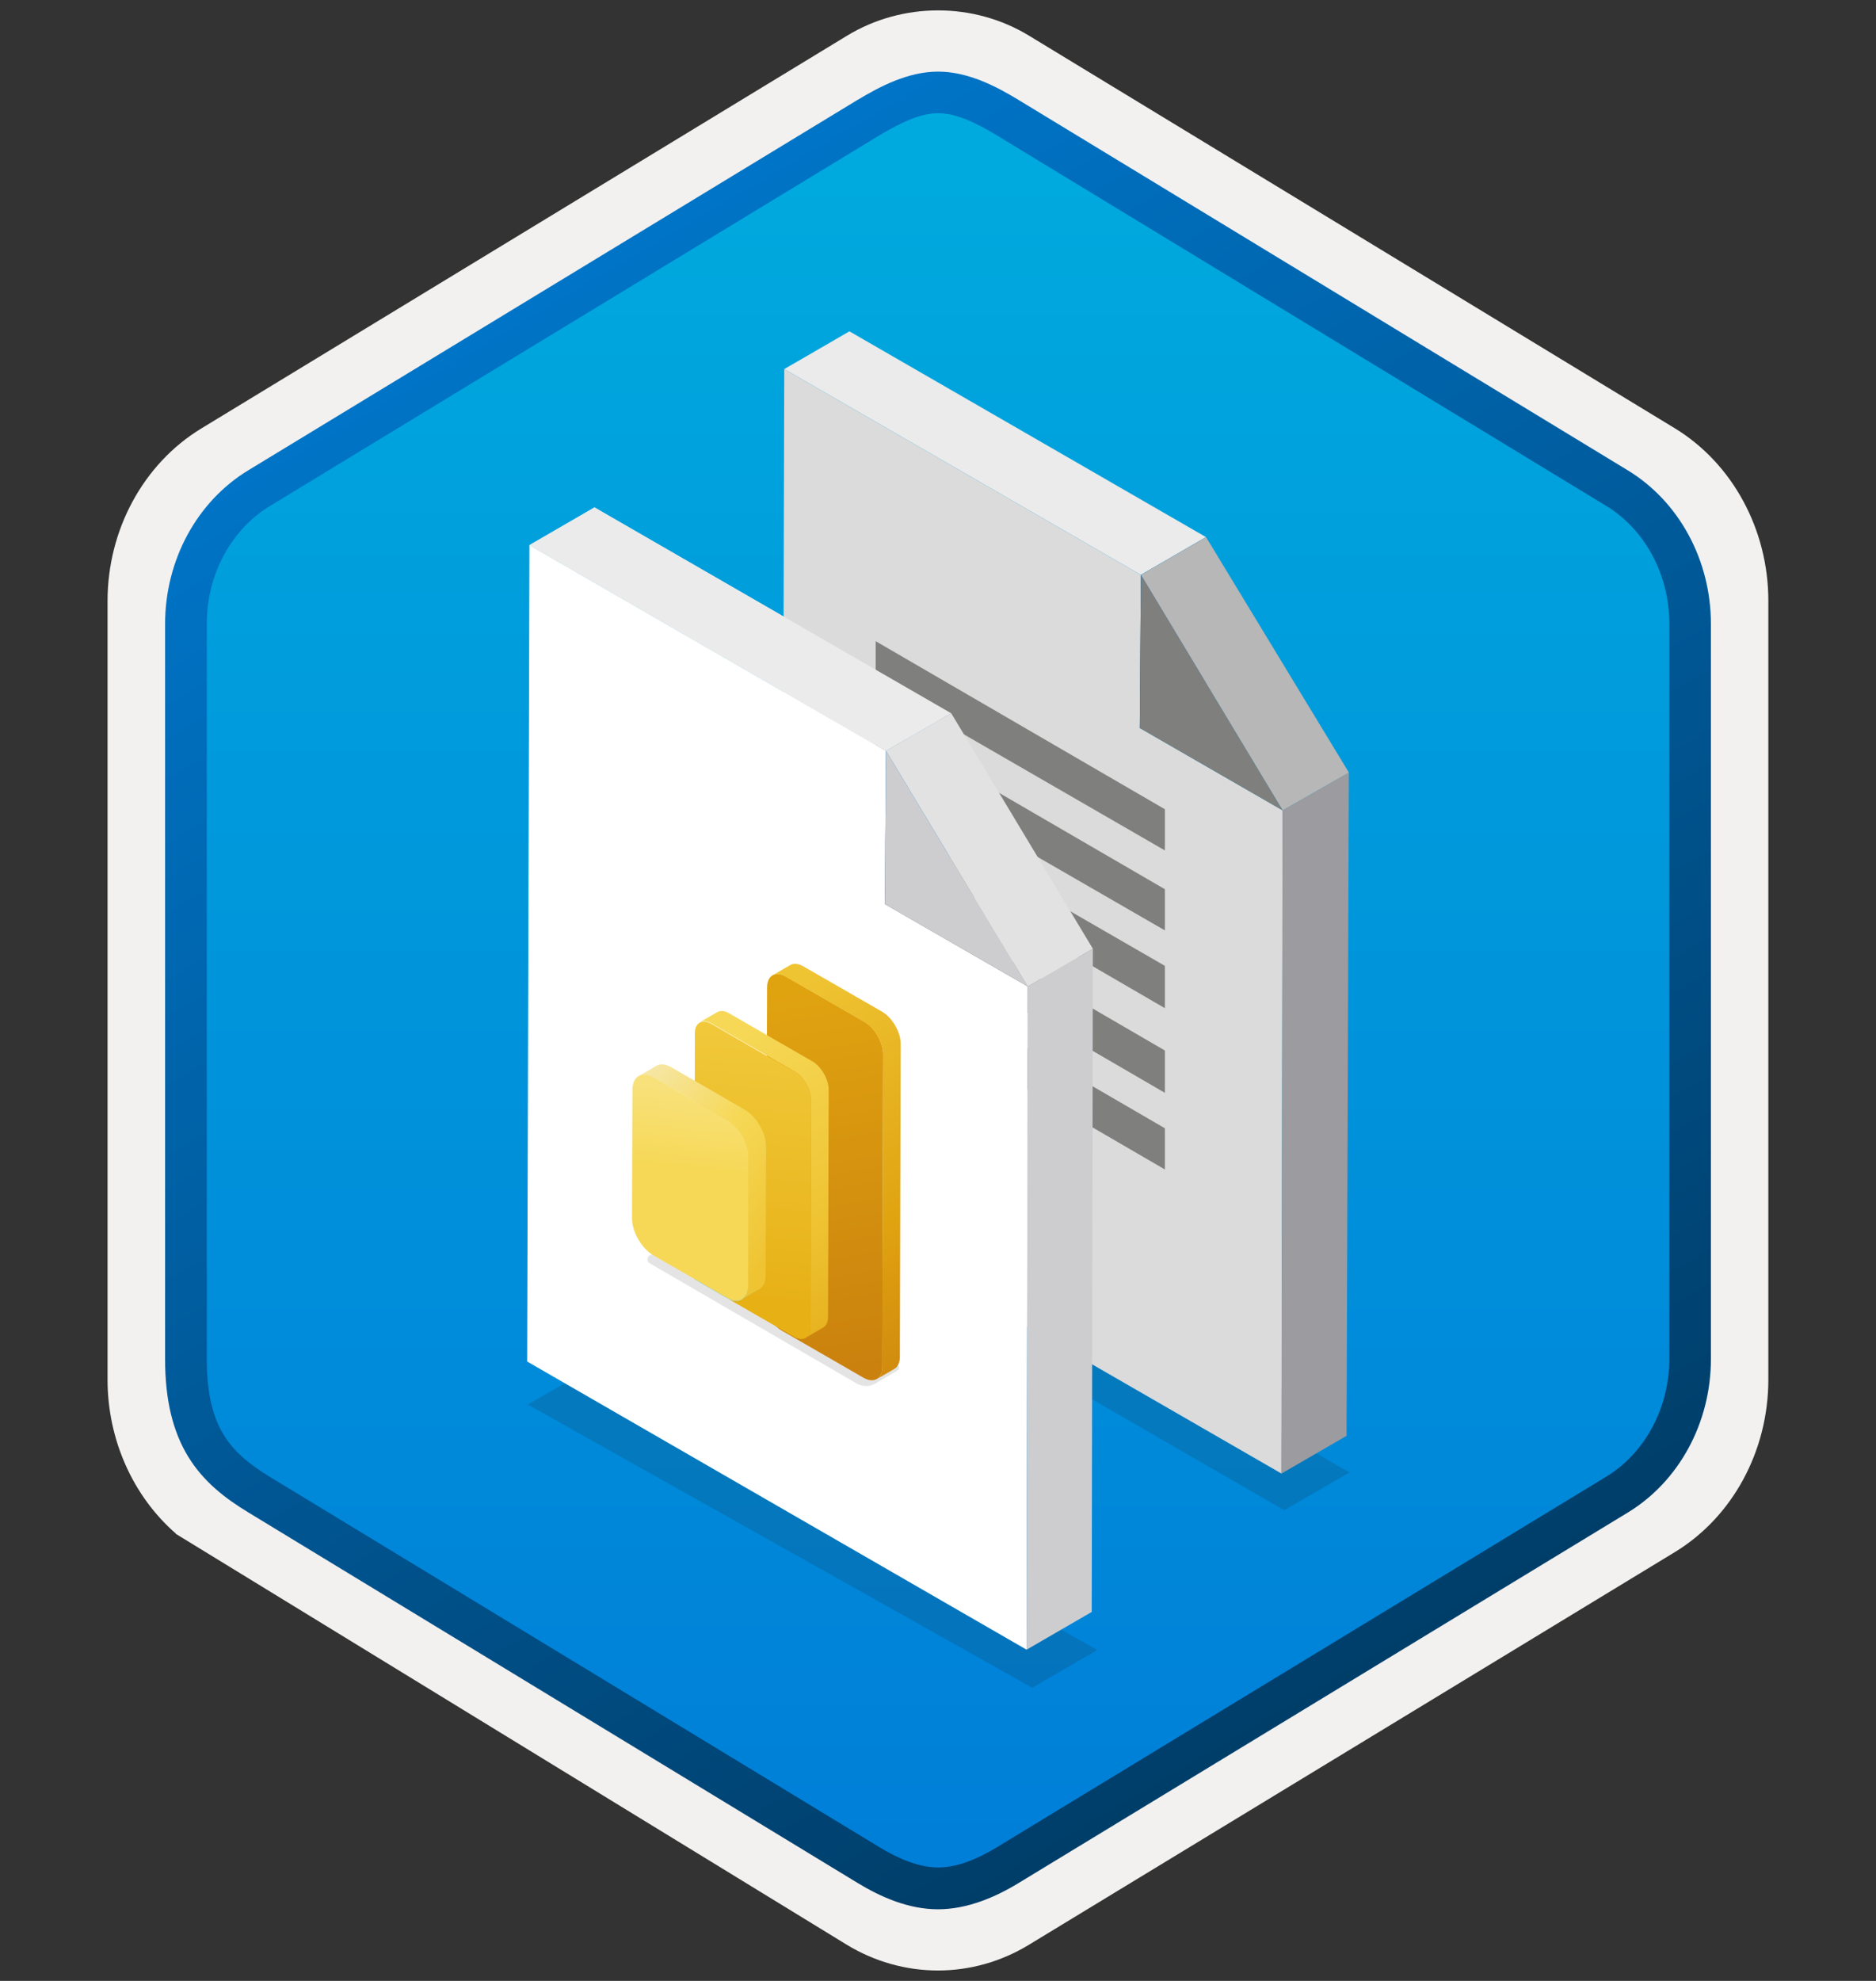 <svg width="180" height="190" viewBox="0 0 180 190" fill="none" xmlns="http://www.w3.org/2000/svg">
<rect x="0" y="0" width="180" height="190" fill="#333333" stroke="none"/>
<path d="M90 189C93.06 189 96.07 188.15 98.73 186.53L160.7 148.87C166.24 145.5 169.67 139.17 169.67 132.33V57.62C169.67 50.8 166.24 44.46 160.7 41.08L98.73 3.42C93.4 0.18 86.58 0.2 81.28 3.42L19.31 41.1C13.77 44.47 10.32 50.8 10.32 57.64V132.34C10.32 138.1 12.77 143.52 16.87 147.09V147.12L81.28 186.55C83.92 188.15 86.94 189 90 189ZM90.65 7.95C92.6 7.95 95.08 9.16 96.79 10.21L157.55 47.4C161.3 49.68 163.42 56.28 163.42 61.03L162.79 132.33C162.79 137.08 159.59 141.35 155.84 143.63L95.44 180.01C92.01 182.1 89.22 182.1 85.78 180.01L24.57 143.54C20.82 141.26 17.8 137.06 17.8 132.33V58.69C17.8 53.95 20.53 49.06 24.3 46.77L84.88 10.21C86.58 9.17 88.7 7.95 90.65 7.95Z" fill="#F2F1F0"/>
<path fill-rule="evenodd" clip-rule="evenodd" d="M97.9 11.55C95.45 10.05 92.73 9.3 90 9.3C87.27 9.3 84.55 10.06 82.1 11.55L25.97 45.88C20.95 48.95 17.84 54.7 17.84 60.95V129.05C17.84 135.28 20.94 141.05 25.97 144.12L82.1 178.45C84.55 179.95 87.27 180.7 90 180.7C92.73 180.7 95.45 179.96 97.9 178.45L154.03 144.12C159.05 141.05 162.16 135.28 162.16 129.05V60.95C162.16 54.72 159.06 48.97 154.03 45.88L97.9 11.55Z" fill="url(#paint0_linear)"/>
<path d="M75.25 35.4L81.5 31.78L115.72 51.52L109.47 55.14L75.25 35.4Z" fill="#EBEBEB"/>
<path d="M50.79 52.29L57.04 48.67L91.26 68.41L85.01 72.03L50.79 52.29Z" fill="#EBEBEB"/>
<path fill-rule="evenodd" clip-rule="evenodd" d="M90.01 10.86C91.69 10.86 93.58 11.73 95.64 12.98L154.11 48.52C157.76 50.74 160.17 55.01 160.17 59.84V130.32C160.17 135.14 157.76 139.42 154.11 141.64L95.65 177.18C93.69 178.37 91.77 179.12 90.02 179.12C88.27 179.12 86.35 178.37 84.39 177.18L25.9 141.66C23.89 140.43 22.44 139.23 21.46 137.62C20.48 136.02 19.84 133.8 19.84 130.34V59.85C19.84 55.02 22.25 50.75 25.9 48.53L84.36 12.99C86.46 11.74 88.32 10.86 90.01 10.86ZM97.72 180.62L156.18 145.08C161.1 142.09 164.16 136.47 164.16 130.34V59.85C164.16 53.72 161.1 48.1 156.18 45.11L97.72 9.58C95.61 8.3 92.9 6.87 90.01 6.87C87.11 6.87 84.4 8.31 82.31 9.57H82.3L23.82 45.11C18.9 48.1 15.84 53.72 15.84 59.85V130.33C15.84 134.29 16.58 137.28 18.04 139.69C19.5 142.09 21.56 143.69 23.82 145.06L82.28 180.6C84.5 181.95 87.17 183.13 89.99 183.13C92.81 183.13 95.5 181.97 97.72 180.62Z" fill="url(#paint1_linear)"/>
<path opacity="0.15" d="M89 125.11L95.25 121.49L129.47 141.23L123.22 144.85L89 125.11Z" fill="#1F1D20"/>
<path opacity="0.15" d="M50.65 134.72L56.9 131.1L105.29 158.26L99.04 161.88L50.65 134.72Z" fill="#1F1D20"/>
<path d="M109.36 69.83L123.07 77.73L122.96 141.34L75.03 113.7L75.25 35.4L109.47 55.14L109.36 69.83Z" fill="#DBDBDB"/>
<path d="M111.77 77.62V81.57L84.02 65.55V61.5L111.77 77.62Z" fill="#7F7F7D"/>
<path d="M111.77 85.29V89.24L84.02 73.23V69.17L111.77 85.29Z" fill="#7F7F7D"/>
<path d="M111.77 92.64V96.7L84.02 80.58V76.63L111.77 92.64Z" fill="#7F7F7D"/>
<path d="M111.77 100.76V104.82L84.02 88.69V84.63L111.77 100.76Z" fill="#7F7F7D"/>
<path d="M111.77 108.22V112.17L84.02 96.04V92.09L111.77 108.22Z" fill="#7F7F7D"/>
<path d="M109.47 55.14L115.72 51.52V66.22L109.36 69.84L109.47 55.14Z" fill="#0078D4"/>
<path d="M109.47 55.14L115.72 51.52L129.43 74.11L123.07 77.73L109.47 55.14Z" fill="#B7B7B7"/>
<path d="M123.06 77.73L129.42 74.11L129.2 137.72L122.95 141.34L123.06 77.73Z" fill="#9B9BA0"/>
<path d="M109.47 55.14L123.07 77.73L109.36 69.83L109.47 55.14Z" fill="#7F7F7D"/>
<path d="M84.9 86.72L98.61 94.62L98.5 158.23L50.58 130.59L50.8 52.29L85.02 72.03L84.9 86.72Z" fill="white"/>
<path d="M85.01 72.02L91.26 68.4L91.15 83.1L84.9 86.72L85.01 72.02Z" fill="#0078D4"/>
<path d="M50.79 52.29L57.04 48.67L91.26 68.41L85.01 72.03L50.79 52.29Z" fill="#EBEBEB"/>
<path d="M85.01 72.02L91.26 68.4L104.86 91L98.61 94.62L85.01 72.02Z" fill="#E2E2E2"/>
<path d="M98.61 94.62L104.86 91L104.75 154.61L98.5 158.23L98.61 94.62Z" fill="#CDCDD0"/>
<path d="M85.01 72.02L98.61 94.61L84.9 86.71L85.01 72.02Z" fill="#CDCDD0"/>
<g opacity="0.3">
<path opacity="0.4" d="M86.14 130.96L65.55 118.96L62.38 120.39C62.06 120.53 62.04 120.99 62.34 121.17L82.2 132.7C82.76 133.02 83.44 133.02 84 132.7L86.14 131.43C86.29 131.32 86.34 131.06 86.14 130.96Z" fill="#1F1D20"/>
</g>
<path d="M73.58 101.33L73.6 94.71C73.6 93.56 74.42 93.09 75.42 93.67L82.93 98C83.94 98.58 84.74 99.99 84.74 101.14L84.66 131.1C84.66 132.25 83.83 132.72 82.84 132.14L75 127.62C74.09 127.09 73.52 126.12 73.52 125.05L73.58 101.33Z" fill="url(#paint2_linear)"/>
<path d="M84.61 97.02L77.1 92.7C76.59 92.4 76.14 92.38 75.81 92.57L74.12 93.55C74.45 93.36 74.91 93.38 75.41 93.68L82.92 98.01C83.93 98.59 84.73 100 84.73 101.15L84.65 131.11C84.65 131.68 84.45 132.09 84.12 132.28L85.81 131.3C86.14 131.11 86.34 130.71 86.34 130.13L86.42 100.17C86.44 99.01 85.62 97.6 84.61 97.02Z" fill="url(#paint3_linear)"/>
<path d="M76.24 102.78C77.12 103.29 77.82 104.51 77.82 105.52L77.76 127.3C77.76 128.32 77.05 128.72 76.17 128.21L72.89 126.32L66.61 122.7L69.7 124.49C70.84 125.15 71.77 124.62 71.77 123.32L66.65 114.77L66.67 99.11C66.67 98.1 67.38 97.7 68.26 98.21L72.95 100.92L76.24 102.78Z" fill="url(#paint4_linear)"/>
<path d="M77.93 101.79L74.65 99.9L69.96 97.19C69.52 96.93 69.12 96.92 68.83 97.07L67.14 98.05C67.42 97.88 67.83 97.91 68.27 98.17L72.96 100.88L76.24 102.77C77.12 103.28 77.82 104.5 77.82 105.51L77.76 127.29C77.76 127.8 77.58 128.15 77.3 128.31L78.99 127.33C79.27 127.16 79.45 126.81 79.45 126.31L79.51 104.53C79.51 103.52 78.8 102.29 77.93 101.79Z" fill="url(#paint5_linear)"/>
<path d="M66.61 122.68L68.3 121.7L71.39 123.49L69.7 124.47L66.61 122.68Z" fill="#4CC8EF"/>
<path d="M72.86 123.63L71.17 124.61C70.79 124.84 70.27 124.8 69.7 124.47L71.39 123.49C71.96 123.82 72.49 123.86 72.86 123.63Z" fill="#4CC8EF"/>
<path d="M71.44 106.43L68.35 104.64L64.43 102.38C63.86 102.05 63.34 102.01 62.96 102.24L61.27 103.22C61.65 102.99 62.17 103.03 62.74 103.36L66.66 105.62L69.75 107.41C70.89 108.07 71.81 109.67 71.81 110.97L71.77 123.29C71.77 123.94 71.53 124.4 71.17 124.62L72.86 123.64C73.23 123.43 73.46 122.96 73.46 122.31L73.5 110C73.52 108.69 72.59 107.09 71.44 106.43Z" fill="url(#paint6_linear)"/>
<path d="M69.76 107.41C70.9 108.07 71.82 109.67 71.82 110.97L71.78 123.29C71.77 124.6 70.84 125.13 69.71 124.46L66.62 122.67L62.7 120.41C61.56 119.75 60.64 118.16 60.64 116.85L60.68 104.53C60.68 103.22 61.62 102.69 62.75 103.35L66.67 105.61L69.76 107.41Z" fill="url(#paint7_linear)"/>
<defs>
<linearGradient id="paint0_linear" x1="90" y1="9.3" x2="90" y2="180.7" gradientUnits="userSpaceOnUse">
<stop stop-color="#00ABDE"/>
<stop offset="1" stop-color="#007ED8"/>
</linearGradient>
<linearGradient id="paint1_linear" x1="36.125" y1="4.187" x2="202.802" y2="286.518" gradientUnits="userSpaceOnUse">
<stop stop-color="#007ED8"/>
<stop offset="0.707" stop-color="#002D4C"/>
</linearGradient>
<linearGradient id="paint2_linear" x1="76.185" y1="94.763" x2="82.076" y2="131.466" gradientUnits="userSpaceOnUse">
<stop offset="0.008" stop-color="#E0A310"/>
<stop offset="1" stop-color="#CA810E"/>
</linearGradient>
<linearGradient id="paint3_linear" x1="66.587" y1="81.022" x2="94.567" y2="133.132" gradientUnits="userSpaceOnUse">
<stop offset="0.274" stop-color="#EFC433"/>
<stop offset="0.691" stop-color="#E0A310"/>
<stop offset="1" stop-color="#CA810E"/>
</linearGradient>
<linearGradient id="paint4_linear" x1="73.765" y1="94.641" x2="71.273" y2="124.547" gradientUnits="userSpaceOnUse">
<stop offset="0.008" stop-color="#F2CC40"/>
<stop offset="1" stop-color="#E7B116"/>
</linearGradient>
<linearGradient id="paint5_linear" x1="67.468" y1="98.686" x2="92.786" y2="138.787" gradientUnits="userSpaceOnUse">
<stop offset="0.053" stop-color="#F6D856"/>
<stop offset="0.445" stop-color="#EFC433"/>
<stop offset="0.822" stop-color="#E0A310"/>
<stop offset="1" stop-color="#CA810E"/>
</linearGradient>
<linearGradient id="paint6_linear" x1="53.467" y1="99.972" x2="75.217" y2="118.89" gradientUnits="userSpaceOnUse">
<stop offset="0.118" stop-color="#F6EECF"/>
<stop offset="0.616" stop-color="#F6D856"/>
<stop offset="1" stop-color="#EFC433"/>
</linearGradient>
<linearGradient id="paint7_linear" x1="67.259" y1="104.512" x2="65.673" y2="119.012" gradientUnits="userSpaceOnUse">
<stop stop-color="#F8E17B"/>
<stop offset="0.53" stop-color="#F6D856"/>
<stop offset="1" stop-color="#F6D856"/>
</linearGradient>
</defs>
</svg>
